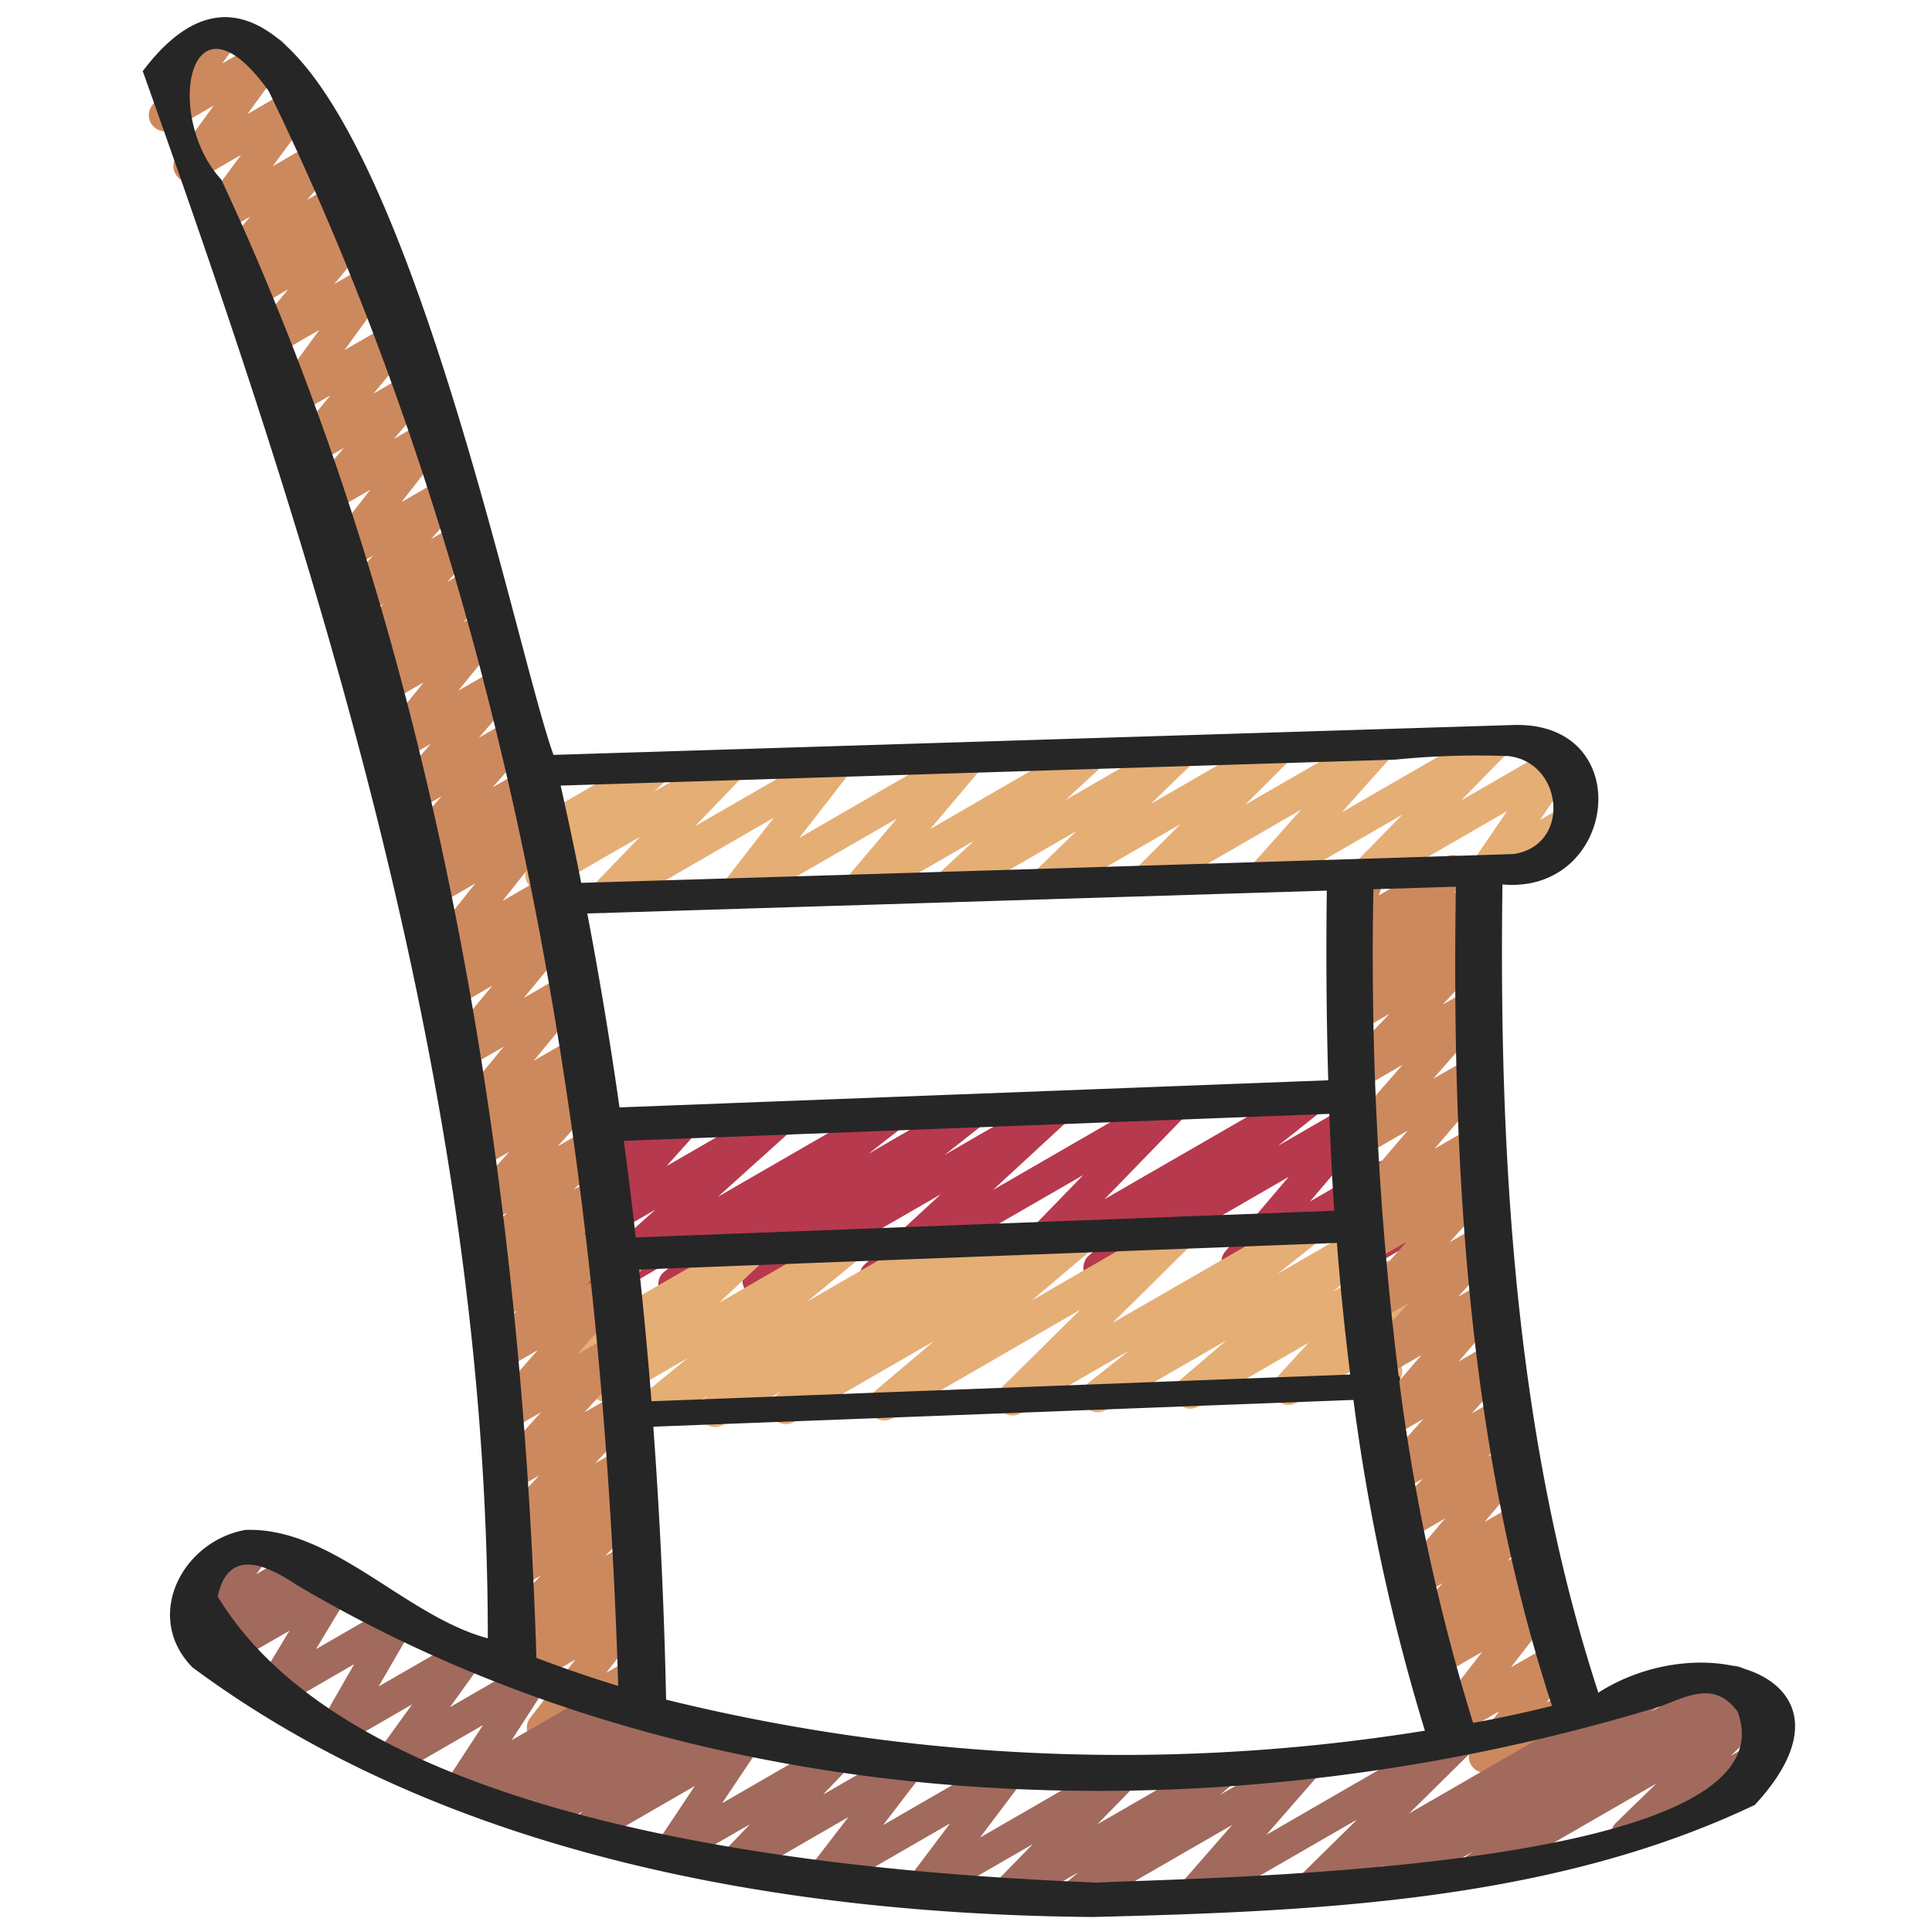 <svg id="Icons" height="512" viewBox="0 0 60 60" width="512" xmlns="http://www.w3.org/2000/svg"><path d="m18.406 40.488a.5.5 0 0 1 -.334-.872l2.279-2.048-1.893 1.092a.5.5 0 0 1 -.621-.767l.916-1.017-.122.07a.5.5 0 0 1 -.707-.634l.281-.637a.492.492 0 0 1 -.132-.15.5.5 0 0 1 .182-.682l.568-.328a.5.5 0 0 1 .708.634l-.074.166 1.534-.884a.5.5 0 0 1 .621.767l-.912 1.016 3.292-1.9a.5.5 0 0 1 .584.8l-2.276 2.051 5.176-2.988a.5.5 0 0 1 .557.827l-1.066.83 3.033-1.756a.5.5 0 0 1 .559.825l-1.22.961 3.272-1.888a.5.5 0 0 1 .589.8l-2.363 2.18 5.406-3.121a.5.5 0 0 1 .608.781l-2.548 2.626 6.197-3.574a.5.5 0 0 1 .562.823l-1.372 1.094 2.335-1.348a.5.5 0 0 1 .63.757l-1.972 2.319 2.092-1.207a.5.5 0 0 1 .719.607l-.447 1.207.372-.214a.5.5 0 1 1 .5.865l-1.572.908a.5.5 0 0 1 -.719-.607l.447-1.207-3.394 1.959a.5.5 0 0 1 -.631-.757l1.972-2.319-5.628 3.252a.5.5 0 0 1 -.562-.823l1.368-1.099-3.5 2.022a.5.5 0 0 1 -.608-.781l2.549-2.626-6.2 3.576a.5.5 0 0 1 -.588-.8l2.363-2.179-5.411 3.124a.5.5 0 0 1 -.559-.825l1.223-.963-3.278 1.891a.5.5 0 0 1 -.557-.827l1.062-.827-3.041 1.756a.494.494 0 0 1 -.249.069z" fill="#b7394e"/><path d="m18.769 28.357a.5.5 0 0 1 -.361-.846l1.466-1.522-2.8 1.615a.5.5 0 0 1 -.593-.8l.378-.355-.41.236a.5.5 0 0 1 -.723-.595l.46-1.331a.5.5 0 0 1 -.044-.888l.6-.346a.5.5 0 0 1 .723.6l-.356 1.029 3-1.729a.5.5 0 0 1 .592.8l-.376.353 2.119-1.223a.5.5 0 0 1 .61.779l-1.466 1.522 4.164-2.4a.5.5 0 0 1 .645.739l-1.578 2.03 5.016-2.9a.5.5 0 0 1 .632.756l-1.577 1.865 4.744-2.746a.5.5 0 0 1 .589.8l-1.132 1.046 3.348-1.933a.5.5 0 0 1 .6.792l-1.3 1.261 3.72-2.147a.5.5 0 0 1 .6.786l-1.385 1.385 3.926-2.266a.5.5 0 0 1 .623.765l-1.551 1.739 4.528-2.616a.5.5 0 0 1 .608.783l-1.433 1.464 2.83-1.633a.5.5 0 0 1 .663.714l-1.043 1.525.845-.487a.5.5 0 0 1 .5.865l-2.745 1.587a.5.5 0 0 1 -.663-.715l1.043-1.525-4.08 2.356a.5.5 0 0 1 -.608-.782l1.434-1.464-4.072 2.349a.5.5 0 0 1 -.623-.765l1.55-1.737-4.531 2.616a.5.5 0 0 1 -.6-.786l1.385-1.383-3.928 2.267a.5.5 0 0 1 -.6-.792l1.3-1.26-3.72 2.147a.5.5 0 0 1 -.589-.8l1.131-1.046-3.349 1.934a.5.5 0 0 1 -.632-.756l1.578-1.865-4.751 2.739a.5.5 0 0 1 -.645-.739l1.578-2.029-5.018 2.9a.488.488 0 0 1 -.246.063z" fill="#e5ae75"/><path d="m20.042 44.4a.5.5 0 0 1 -.318-.886l1.623-1.332-2.251 1.3a.5.5 0 0 1 -.592-.8l1.355-1.275-1.53.883a.5.5 0 0 1 -.693-.664l.985-1.888a.518.518 0 0 1 -.121-.138.5.5 0 0 1 .183-.683l.657-.38a.5.5 0 0 1 .694.664l-.715 1.369 3.776-2.178a.5.5 0 0 1 .651.134.5.5 0 0 1 -.059.663l-1.357 1.271 3.791-2.189a.5.5 0 0 1 .567.82l-1.623 1.332 3.922-2.264a.5.5 0 0 1 .549.834l-.1.07 1.712-.988a.5.5 0 0 1 .549.833l-.178.133 1.822-1.051a.5.5 0 0 1 .573.815l-1.871 1.582 4.358-2.516a.5.5 0 0 1 .6.788l-2.454 2.428 5.853-3.372a.5.5 0 0 1 .663.151.5.5 0 0 1 -.1.673l-1.277 1.016 2.579-1.49a.5.5 0 0 1 .575.813l-1.441 1.234 1.546-.892a.5.5 0 0 1 .62.77l-.994 1.085 1.1-.632a.5.5 0 0 1 .625.1.5.5 0 0 1 .023.633l-.862 1.124a.314.314 0 0 1 .024.039.5.5 0 0 1 -.182.683l-.786.454a.5.5 0 0 1 -.648-.736l.141-.185-1.746 1.006a.5.5 0 0 1 -.619-.771l.993-1.086-3.42 1.975a.5.5 0 0 1 -.575-.813l1.44-1.234-3.737 2.158a.5.5 0 0 1 -.562-.824l1.277-1.015-3.363 1.942a.5.5 0 0 1 -.6-.789l2.455-2.428-5.84 3.371a.5.5 0 0 1 -.573-.815l1.871-1.583-4.358 2.516a.5.5 0 0 1 -.549-.833l.176-.132-1.819 1.05a.5.5 0 0 1 -.548-.834l.091-.068-1.709.986a.493.493 0 0 1 -.249.066z" fill="#e5ae75"/><path d="m16.862 54.154a.5.5 0 0 1 -.395-.806l1.4-1.807-1.572.907a.5.5 0 0 1 -.6-.788l.962-.952-.5.285a.5.5 0 0 1 -.608-.781l1.251-1.283-.708.408a.5.5 0 0 1 -.593-.8l.6-.566-.08.046a.5.5 0 0 1 -.614-.776l1.339-1.418-.835.482a.5.5 0 0 1 -.622-.768l1.513-1.677-1.032.595a.5.5 0 0 1 -.624-.764l1.555-1.76-1.1.633a.5.5 0 0 1 -.599-.778l1.055-1.086-.607.351a.5.5 0 0 1 -.608-.782l1.008-1.032-.57.329a.5.5 0 0 1 -.611-.778l1.083-1.129-.661.381a.5.5 0 0 1 -.622-.767l1.346-1.5-.957.552a.494.494 0 0 1 -.651-.136.5.5 0 0 1 .061-.663l.316-.294a.493.493 0 0 1 -.53-.154.5.5 0 0 1 0-.642l1.592-1.93-1.268.731a.5.5 0 0 1 -.636-.751l1.548-1.874-1.246.719a.5.5 0 0 1 -.6-.794l.409-.392-.03.018a.5.5 0 0 1 -.641-.744l1.578-1.98-1.33.768a.5.5 0 0 1 -.61-.779l.851-.883-.532.307a.5.5 0 0 1 -.624-.764l1.2-1.356-.935.539a.5.5 0 0 1 -.627-.76l1.229-1.411-.989.57a.5.5 0 0 1 -.631-.108.5.5 0 0 1 -.008-.64l1.407-1.732-1.222.705a.5.5 0 0 1 -.614-.775l.856-.908-.605.349a.5.5 0 0 1 -.618-.771l.955-1.042-.732.422a.5.5 0 0 1 -.622-.766l1.024-1.144-.829.477a.5.5 0 0 1 -.644-.74l1.392-1.788-1.3.753a.5.5 0 0 1 -.629-.758l1.108-1.293-.974.563a.5.5 0 0 1 -.636-.751l1.189-1.442-1.1.634a.491.491 0 0 1 -.621-.1.5.5 0 0 1 -.033-.628l1.412-1.94-1.438.83a.5.5 0 0 1 -.636-.751l1.11-1.343-1.059.617a.5.5 0 0 1 -.6-.786l.35-.351-.173.1a.5.5 0 0 1 -.628-.76l.931-1.076-.877.506a.5.5 0 0 1 -.656-.733l1.246-1.689-1.35.779a.5.5 0 0 1 -.654-.728l1.156-1.583-1.267.732a.5.5 0 0 1 -.621-.1.5.5 0 0 1 -.034-.628l.58-.8a.5.5 0 0 1 -.23-.932l1.65-.951a.5.5 0 0 1 .655.725l-.471.647 1.286-.743a.5.5 0 0 1 .654.728l-1.154 1.584 1.376-.795a.5.5 0 0 1 .653.73l-1.246 1.687 1.367-.789a.5.5 0 0 1 .628.76l-.93 1.075.889-.513a.5.5 0 0 1 .6.786l-.352.354.186-.107a.5.5 0 0 1 .635.75l-1.11 1.342 1.074-.621a.5.5 0 0 1 .654.727l-1.41 1.944 1.455-.84a.5.5 0 0 1 .636.751l-1.191 1.442 1.111-.642a.5.5 0 0 1 .629.758l-1.108 1.293.987-.57a.5.5 0 0 1 .645.741l-1.394 1.788 1.319-.761a.5.5 0 0 1 .622.766l-1.025 1.145.841-.484a.5.5 0 0 1 .618.77l-.954 1.041.741-.427a.5.5 0 0 1 .614.775l-.857.91.611-.355a.5.5 0 0 1 .639.748l-1.408 1.732 1.238-.714a.5.5 0 0 1 .627.761l-1.224 1.411 1-.577a.5.5 0 0 1 .625.764l-1.2 1.355.947-.546a.5.5 0 0 1 .61.78l-.854.883.543-.313a.5.5 0 0 1 .641.744l-1.577 1.979 1.345-.777a.5.5 0 0 1 .595.794l-.41.393.044-.026a.5.5 0 0 1 .636.751l-1.548 1.875 1.262-.728a.5.5 0 0 1 .636.751l-1.591 1.929 1.285-.741a.5.5 0 0 1 .59.8l-.311.289a.5.5 0 0 1 .524.811l-1.344 1.5.973-.562a.5.5 0 0 1 .611.779l-1.084 1.13.678-.39a.5.5 0 0 1 .607.782l-1.005 1.026.584-.337a.5.5 0 0 1 .609.782l-1.064 1.09.626-.36a.5.5 0 0 1 .624.764l-1.554 1.76 1.121-.647a.5.5 0 0 1 .621.768l-1.513 1.675 1.053-.607a.5.5 0 0 1 .613.775l-1.337 1.417.851-.491a.5.5 0 0 1 .593.8l-.6.566.1-.055a.5.5 0 0 1 .609.781l-1.248 1.284.732-.423a.5.5 0 0 1 .6.788l-.964.954.427-.246a.5.5 0 0 1 .645.74l-1.4 1.806.836-.482a.5.5 0 1 1 .5.865l-3.045 1.758a.491.491 0 0 1 -.257.064z" fill="#cd895e"/><path d="m46.115 55.054a.5.5 0 0 1 -.4-.8l.844-1.107-1.337.771a.5.5 0 0 1 -.646-.738l1.455-1.88-1.337.771a.5.5 0 0 1 -.593-.8l.235-.222a.5.5 0 0 1 -.524-.816l.994-1.068-.7.405a.5.5 0 0 1 -.631-.756l1.4-1.654-1.123.648a.5.5 0 0 1 -.613-.776l1.047-1.11-.691.4a.5.5 0 0 1 -.622-.766l1.335-1.492-.972.561a.5.5 0 0 1 -.629-.76l1.539-1.782-1.156.667a.5.5 0 0 1 -.619-.77l1.383-1.516-.956.552a.5.5 0 0 1 -.622-.767l1.513-1.687-1.061.612a.5.5 0 0 1 -.587-.8l.354-.322a.5.5 0 0 1 -.493-.812l1.817-2.13-1.323.763a.5.5 0 0 1 -.626-.762l1.787-2.042-1.257.731a.5.5 0 0 1 -.612-.777l1.46-1.535-.906.523a.5.5 0 0 1 -.593-.8l.826-.782-.261.15a.5.5 0 0 1 -.6-.79l.417-.408a.519.519 0 0 1 -.391-.105.5.5 0 0 1 -.163-.541l.256-.808a.49.49 0 0 1 -.207-.2.5.5 0 0 1 .183-.682l.541-.313a.5.5 0 0 1 .727.584l-.156.49 2.042-1.179a.5.5 0 0 1 .6.79l-.322.315.511-.3a.5.5 0 0 1 .594.8l-.824.781.228-.132a.5.5 0 0 1 .613.777l-1.463 1.542.873-.5a.5.5 0 0 1 .626.762l-1.788 2.038 1.222-.7a.5.5 0 0 1 .631.757l-1.814 2.12 1.286-.742a.5.5 0 0 1 .587.8l-.367.334a.508.508 0 0 1 .492.174.5.5 0 0 1 -.017.65l-1.513 1.687 1.03-.595a.5.5 0 0 1 .619.77l-1.384 1.516.924-.532a.5.5 0 0 1 .629.76l-1.536 1.784 1.121-.646a.5.5 0 0 1 .622.766l-1.333 1.49.938-.541a.5.5 0 0 1 .613.775l-1.051 1.111.664-.383a.5.5 0 0 1 .631.756l-1.4 1.654 1.086-.627a.5.5 0 0 1 .617.773l-.995 1.07.675-.389a.5.5 0 0 1 .594.8l-.242.229a.5.5 0 0 1 .539.784l-1.456 1.875 1.3-.749a.5.5 0 0 1 .647.736l-.843 1.106.662-.382a.5.5 0 0 1 .5.865l-2.823 1.63a.49.49 0 0 1 -.251.068z" fill="#cd895e"/><path d="m33.3 59.461a.5.5 0 0 1 -.324-.882l.515-.434-2.061 1.191a.5.5 0 0 1 -.608-.782l1.253-1.283-3.275 1.889a.5.5 0 0 1 -.649-.733l1.355-1.8-3.772 2.178a.5.5 0 0 1 -.646-.738l1.26-1.636-3.323 1.918a.5.5 0 0 1 -.644-.124.5.5 0 0 1 .032-.655l.878-.917-2.216 1.28a.5.5 0 0 1 -.667-.71l1.17-1.758-3.1 1.789a.5.5 0 0 1 -.591-.8l.213-.2-1 .575a.5.5 0 0 1 -.59-.8l.129-.119-.832.479a.5.5 0 0 1 -.589-.8l.048-.045-.681.392a.5.5 0 0 1 -.67-.7l1.085-1.662-2.553 1.474a.5.5 0 0 1 -.655-.726l1.008-1.391-2.156 1.244a.5.5 0 0 1 -.682-.684l1.038-1.809-2.37 1.371a.5.5 0 0 1 -.678-.692l1.037-1.717-2.1 1.21a.5.5 0 0 1 -.6-.786l.143-.144-.078.045a.5.5 0 0 1 -.624-.1.5.5 0 0 1 -.027-.631l.558-.748a.5.5 0 0 1 -.2-.929l1.662-.961a.494.494 0 0 1 .623.1.5.5 0 0 1 .028.631l-.416.556 1.232-.711a.5.5 0 0 1 .605.785l-.144.144.52-.3a.5.5 0 0 1 .679.691l-1.038 1.72 2.313-1.335a.5.5 0 0 1 .683.683l-1.049 1.81 2.561-1.474a.5.5 0 0 1 .655.726l-1 1.391 2.319-1.339a.5.5 0 0 1 .67.7l-1.075 1.666 2.755-1.59a.5.5 0 0 1 .59.8l-.05.046.8-.463a.5.5 0 0 1 .591.8l-.127.118.963-.556a.5.5 0 0 1 .589.801l-.214.2 1.145-.66a.5.5 0 0 1 .666.71l-1.17 1.75 3.4-1.963a.5.5 0 0 1 .611.778l-.878.918 2.477-1.429a.5.5 0 0 1 .646.737l-1.258 1.639 3.718-2.147a.5.5 0 0 1 .649.734l-1.356 1.8 4.289-2.475a.5.5 0 0 1 .607.782l-1.254 1.282 3.749-2.163a.5.5 0 0 1 .573.815l-.513.433 2.483-1.432a.5.5 0 0 1 .627.761l-1.67 1.913 5.694-3.289a.5.5 0 0 1 .6.789l-1.857 1.833 7.128-4.116a.5.5 0 0 1 .543.838l-.174.126 2.351-1.364a.5.5 0 0 1 .543.838l-.165.119.419-.241a.5.5 0 0 1 .649.13.5.5 0 0 1 -.05.661l-1.253 1.22.911-.526a.5.5 0 1 1 .5.865l-4.38 2.534a.5.5 0 0 1 -.6-.791l1.253-1.22-5.313 3.067a.5.5 0 0 1 -.543-.838l.169-.122-2.371 1.368a.5.5 0 0 1 -.543-.838l.169-.122-2.12 1.224a.5.5 0 0 1 -.6-.788l1.858-1.833-4.924 2.843a.5.5 0 0 1 -.627-.762l1.671-1.912-4.711 2.719a.5.5 0 0 1 -.254.066z" fill="#a16a5d"/><path d="m4.433 2.21c5.493 15.419 10.728 31.79 10.716 48.669-2.577-.689-4.83-3.469-7.535-3.365-1.966.358-3.171 2.7-1.64 4.265 7.874 5.851 18.367 7.676 27.964 7.755 6.89-.172 14.25-.473 20.559-3.481 3.652-3.939-1.533-5.62-4.859-3.485-2.6-7.954-3.093-16.762-2.978-25.1 3.573.313 4.216-5.049.357-4.953l-29.828.929c-1.443-3.961-6.422-29.63-12.756-21.234zm47.148 50.777c.824-.31 1.685-.794 2.381.171 1.872 4.975-16.571 5.14-19.9 5.308-8.059-.326-22.934-1.654-27.3-8.885.341-1.612 1.634-.9 2.468-.351 12.521 7.422 28.65 7.958 42.351 3.757zm-10.146-15.387-21.691.83q-.169-1.5-.371-3l21.911-.838c.038 1.002.084 2.008.151 3.008zm-21.583 1.828 21.667-.828q.158 2.051.414 4.087l-21.7.83c-.108-1.363-.233-2.726-.381-4.089zm21.4-5.879-22.013.842q-.429-3.023-1-6.022l22.966-.71c-.025 1.946-.013 3.914.045 5.89zm-20.963 10.758 21.743-.831a62.657 62.657 0 0 0 2.22 10.272 59.175 59.175 0 0 1 -23.566-.964q-.086-4.215-.397-8.477zm27.911 8.671c-.809.2-1.629.38-2.452.527a62.7 62.7 0 0 1 -2.291-10.605.137.137 0 0 0 -.022-.178 106.418 106.418 0 0 1 -.783-15.106l2.561-.079c-.132 8.434.339 17.378 2.987 25.441zm-4.865-29.388a25.685 25.685 0 0 1 3.506-.109c1.7.187 1.969 2.766.166 3.042q-14.466.459-28.957.895-.3-1.515-.639-3.021zm-35-20.781c7.465 15.345 10.338 32.603 10.865 49.55q-1.285-.395-2.541-.872c-.487-15.542-3.163-31.718-9.785-45.909-1.807-1.954-1.001-6.185 1.457-2.769z" fill="#262626"/></svg>